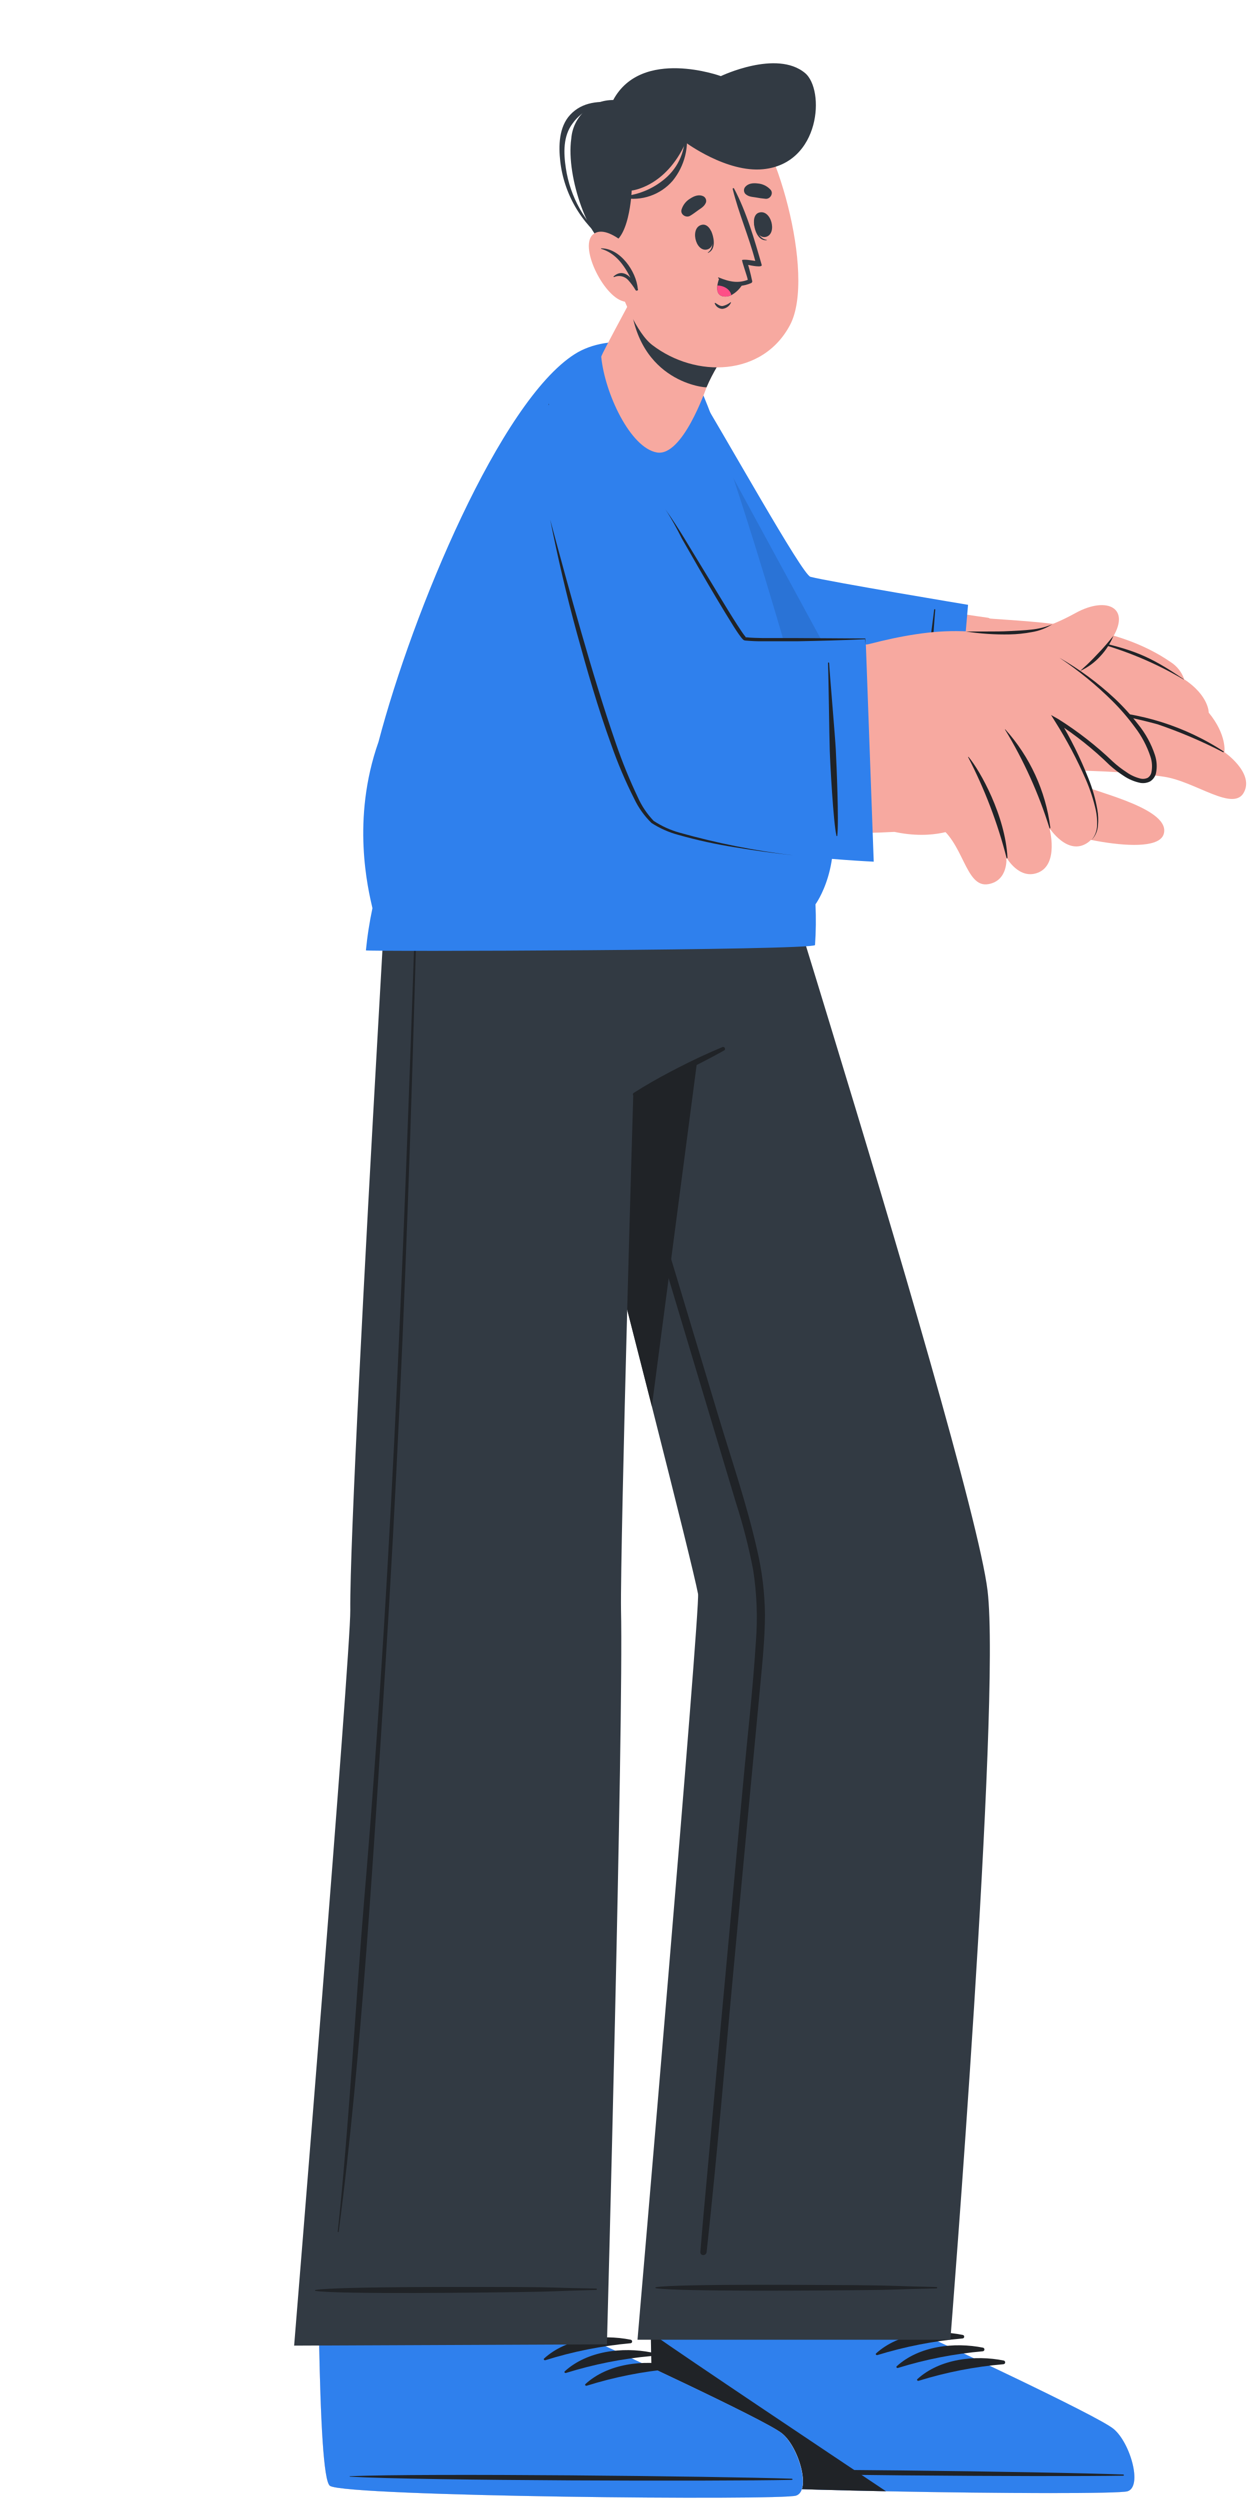 <svg width="117" height="234" viewBox="0 0 117 234" fill="none" xmlns="http://www.w3.org/2000/svg">
<path d="M105.536 233.184C104.106 233.646 63.446 233.122 61.916 232.111C61.294 231.743 61.057 225.79 60.939 218.595C60.939 218.52 60.939 218.445 60.939 218.37C60.939 216.885 60.895 215.356 60.889 213.809C60.889 213.597 60.889 213.384 60.889 213.185L62.849 192L90.049 192.275L87.368 213.235L87.337 214.065L87.169 218.433V218.882C87.169 218.882 102.638 226.07 104.211 227.356C105.785 228.641 106.961 232.741 105.536 233.184Z" fill="#F7A9A0"/>
<path d="M105.536 233.184C104.106 233.646 63.446 233.122 61.916 232.111C61.294 231.743 61.057 225.79 60.939 218.595C60.939 218.52 60.939 218.445 60.939 218.37C60.939 216.885 60.895 215.356 60.889 213.809C60.889 213.597 60.889 213.384 60.889 213.185L87.38 213.26L87.349 214.09L87.181 218.458V218.907C87.181 218.907 102.65 226.095 104.224 227.381C105.798 228.666 106.961 232.741 105.536 233.184Z" fill="#E2E8F0"/>
<path d="M105.536 233.184C104.802 233.421 93.755 233.396 82.957 233.184C80.787 233.14 78.603 233.091 76.57 233.034C68.869 232.822 62.506 232.504 61.915 232.117C61.324 231.73 61.063 225.964 60.945 218.901C60.945 218.801 60.945 218.701 60.945 218.601C60.945 218.501 60.945 218.445 60.945 218.37H60.976L87.181 218.42V218.87C87.181 218.87 102.656 226.052 104.224 227.337C105.791 228.623 106.96 232.741 105.536 233.184Z" fill="#2F80ED"/>
<path d="M105.095 231.612C98.253 231.356 70.58 230.988 63.788 231.231C63.732 231.231 63.732 231.268 63.788 231.275C70.574 231.674 98.24 231.842 105.095 231.724C105.238 231.724 105.238 231.618 105.095 231.612Z" fill="#202327"/>
<path d="M82.933 233.184C80.762 233.14 78.579 233.091 76.545 233.034C68.844 232.822 62.481 232.504 61.89 232.117C61.299 231.73 61.038 225.964 60.92 218.901C60.92 218.801 60.92 218.701 60.92 218.601C60.92 218.501 60.92 218.445 60.92 218.37H60.951C64.552 220.904 77.204 229.353 82.933 233.184Z" fill="#202327"/>
<path d="M90.092 218.545C87.398 218.002 84.096 218.377 82.006 220.274C81.925 220.348 82.006 220.461 82.124 220.436C84.712 219.638 87.376 219.117 90.073 218.882C90.118 218.885 90.161 218.869 90.195 218.839C90.228 218.809 90.248 218.768 90.25 218.723C90.253 218.678 90.237 218.634 90.208 218.601C90.178 218.568 90.136 218.548 90.092 218.545Z" fill="#202327"/>
<path d="M93.954 220.947C91.261 220.405 87.958 220.779 85.868 222.682C85.787 222.757 85.868 222.869 85.98 222.844C88.566 222.04 91.232 221.519 93.93 221.291C93.97 221.286 94.008 221.268 94.037 221.239C94.065 221.209 94.082 221.17 94.085 221.13C94.088 221.089 94.077 221.048 94.053 221.015C94.029 220.981 93.994 220.958 93.954 220.947Z" fill="#202327"/>
<path d="M92.02 219.743C89.333 219.206 86.024 219.575 83.934 221.478C83.853 221.553 83.934 221.665 84.046 221.64C86.637 220.836 89.306 220.313 92.008 220.08C92.045 220.071 92.078 220.051 92.103 220.021C92.127 219.991 92.141 219.955 92.142 219.916C92.144 219.878 92.132 219.84 92.11 219.809C92.088 219.778 92.057 219.755 92.02 219.743Z" fill="#202327"/>
<path d="M74.511 233.59C73.086 234.058 32.426 233.677 30.89 232.679C30.268 232.304 30.007 226.358 29.864 219.163C29.864 219.088 29.864 219.013 29.864 218.938C29.864 217.453 29.808 215.93 29.801 214.383C29.801 214.165 29.801 213.952 29.801 213.759C29.708 203.376 30.423 192.599 30.423 192.599L57.001 192.774L56.261 213.74V214.57L56.112 218.907V219.356C56.112 219.356 71.612 226.482 73.186 227.768C74.76 229.053 75.935 233.134 74.511 233.59Z" fill="#F7A9A0"/>
<path d="M74.511 233.59C73.086 234.058 32.426 233.677 30.89 232.679C30.268 232.304 30.006 226.357 29.863 219.163C29.863 219.088 29.863 219.013 29.863 218.938C29.863 217.453 29.808 215.93 29.801 214.383C29.801 214.165 29.801 213.952 29.801 213.759H56.292V214.589L56.143 218.926V219.375C56.143 219.375 71.643 226.501 73.217 227.786C74.79 229.072 75.935 233.134 74.511 233.59Z" fill="#E2E8F0"/>
<path d="M74.511 233.59C73.087 234.058 32.426 233.677 30.89 232.679C30.268 232.304 30.007 226.357 29.864 219.163C29.864 219.088 29.864 219.013 29.864 218.938L56.1 218.888V219.337C56.1 219.337 71.6 226.464 73.174 227.749C74.747 229.034 75.935 233.134 74.511 233.59Z" fill="#2F80ED"/>
<path d="M74.069 232.005C67.227 231.774 39.554 231.481 32.762 231.774C32.706 231.774 32.706 231.818 32.762 231.818C39.548 232.198 67.209 232.261 74.069 232.117C74.225 232.117 74.225 232.011 74.069 232.005Z" fill="#202327"/>
<path d="M59.017 218.994C56.323 218.464 53.021 218.845 50.931 220.754C50.85 220.829 50.931 220.941 51.043 220.916C53.626 220.105 56.289 219.574 58.986 219.331C59.03 219.335 59.075 219.322 59.109 219.293C59.143 219.264 59.165 219.223 59.169 219.178C59.173 219.134 59.16 219.089 59.131 219.055C59.102 219.02 59.061 218.999 59.017 218.994Z" fill="#202327"/>
<path d="M60.951 220.186C58.258 219.656 54.955 220.043 52.865 221.952C52.784 222.027 52.865 222.139 52.977 222.108C55.564 221.301 58.228 220.772 60.926 220.529C60.967 220.525 61.005 220.507 61.033 220.477C61.062 220.448 61.079 220.409 61.082 220.368C61.085 220.327 61.074 220.287 61.05 220.253C61.026 220.22 60.991 220.196 60.951 220.186Z" fill="#202327"/>
<path d="M62.886 221.384C60.192 220.854 56.889 221.235 54.8 223.144C54.719 223.219 54.8 223.331 54.911 223.306C57.497 222.494 60.162 221.965 62.861 221.727C62.901 221.723 62.939 221.705 62.968 221.675C62.996 221.646 63.014 221.607 63.017 221.566C63.02 221.525 63.008 221.485 62.984 221.451C62.96 221.418 62.925 221.394 62.886 221.384Z" fill="#202327"/>
<path d="M88.954 219H59.67C59.67 219 65.567 150.36 65.336 149.187C65.044 147.652 63.315 140.707 61.014 131.634C60.292 128.795 59.514 125.75 58.706 122.592C56.523 114.056 54.115 104.727 52.019 96.609C48.872 84.447 46.421 75 46.421 75H71.239C71.239 75 74.132 84.198 77.776 96.166C83.716 115.616 91.653 142.386 92.437 148.894C93.7 159.408 88.954 219 88.954 219Z" fill="#323A43"/>
<path d="M70.847 144.994C69.889 140.745 68.453 136.583 67.202 132.414C64.665 123.944 62.112 115.481 59.545 107.024C58.264 102.793 56.977 98.562 55.683 94.332C55.024 92.197 54.37 90.063 53.705 87.936C53.039 85.808 52.312 83.78 51.727 81.695C51.484 80.841 51.354 81.309 51.659 82.394C52.281 84.591 52.903 86.762 53.525 88.965C54.769 93.296 56.037 97.622 57.331 101.944C59.869 110.556 62.429 119.156 65.013 127.747L68.894 140.688C69.553 142.734 70.087 144.818 70.493 146.928C70.838 149.141 70.925 151.385 70.754 153.618C70.474 158.117 69.952 162.603 69.541 167.09C69.13 171.576 68.708 176.076 68.297 180.568C67.468 189.512 66.649 198.456 65.84 207.4C65.741 208.53 65.641 209.665 65.554 210.801C65.554 211.182 66.095 211.151 66.139 210.801C67.103 201.959 67.843 193.086 68.67 184.225C69.498 175.364 70.319 166.603 71.158 157.786C71.364 155.577 71.594 153.362 71.6 151.134C71.579 149.066 71.327 147.006 70.847 144.994Z" fill="#202327"/>
<path d="M68.415 75C66.692 88.372 63.408 113.445 61.013 131.634C55.415 109.595 46.415 75 46.415 75H68.415Z" fill="#202327"/>
<path d="M70.431 75C70.431 75 69.858 86.912 67.14 96.347C66.922 97.127 66.686 97.895 66.431 98.631C63.94 99.639 61.546 100.874 59.278 102.319C59.278 102.319 58.992 111.903 58.706 122.592C58.389 134.542 58.084 147.871 58.127 150.672C58.376 161.28 56.809 219.431 56.809 219.431L27.531 219.55C27.531 219.55 32.825 154.604 32.787 150.729C32.731 144.489 34.205 116.976 35.344 96.902C36.04 84.535 36.588 75 36.588 75H70.431Z" fill="#323A43"/>
<path d="M55.807 214.208C51.335 214.133 52.617 214.09 48.144 214.065C45.955 214.065 31.574 213.99 29.528 214.339C29.516 214.339 29.505 214.344 29.497 214.352C29.489 214.36 29.484 214.371 29.484 214.383C29.484 214.395 29.489 214.406 29.497 214.414C29.505 214.422 29.516 214.427 29.528 214.427C31.574 214.764 45.961 214.576 48.151 214.545C52.623 214.483 51.335 214.452 55.807 214.339C55.888 214.321 55.888 214.208 55.807 214.208Z" fill="#202327"/>
<path d="M39.075 79.256C38.534 95.642 37.962 112.035 37.209 128.408C36.457 144.782 35.486 161.274 34.099 177.673C33.334 186.833 32.613 199.719 31.611 208.873C31.611 208.935 31.698 208.96 31.705 208.873C33.838 192.649 35.026 172.519 36.059 156.158C37.091 139.796 37.819 123.416 38.373 107.036C38.684 97.776 38.926 88.504 39.206 79.237C39.281 79.112 39.075 79.125 39.075 79.256Z" fill="#202327"/>
<path d="M67.65 97.994C64.739 99.204 61.938 100.666 59.278 102.362C59.172 102.425 59.278 102.593 59.365 102.537C62.189 101.158 65.075 99.835 67.818 98.3C67.842 98.271 67.857 98.236 67.861 98.198C67.865 98.16 67.857 98.123 67.839 98.09C67.82 98.056 67.793 98.03 67.759 98.013C67.725 97.996 67.688 97.989 67.65 97.994Z" fill="#202327"/>
<path d="M87.66 214.065C83.188 213.971 84.469 213.934 79.997 213.89C77.807 213.89 63.427 213.74 61.38 214.083C61.337 214.083 61.337 214.164 61.38 214.177C63.427 214.514 77.807 214.389 79.997 214.364C84.469 214.327 83.188 214.289 87.66 214.196C87.741 214.189 87.741 214.065 87.66 214.065Z" fill="#202327"/>
<path d="M59.186 37.891C59.885 46.202 65.332 64.873 68.92 68.236C71.66 70.813 85.6 72.804 91.384 72.885C93.88 72.885 94.336 58.077 92.47 57.821C86.711 57.029 77.4 55.282 75.778 54.701C74.636 54.289 71.66 48.262 65.089 36.93C61.457 30.646 58.793 33.23 59.186 37.891Z" fill="#F7A9A0"/>
<path d="M100.513 72.048C99.571 72.273 99.683 72.772 101.256 73.496C102.828 74.22 109.655 75.749 108.919 78.082C108.182 80.416 98.579 78.126 96.058 76.722C93.537 75.318 89.943 72.161 89.943 72.161C91.902 72.211 96.67 71.955 100.513 72.048Z" fill="#F7A9A0"/>
<path d="M92.071 57.859C97.581 58.264 104.47 58.433 109.593 61.983C110.177 62.36 110.617 62.923 110.841 63.581C113.168 65.128 113.137 66.701 113.137 66.701C114.859 68.804 114.604 70.401 114.604 70.401C114.604 70.401 117.318 72.273 116.476 74.076C115.54 76.123 111.914 73.128 108.913 72.697C102.049 71.711 91.99 72.236 89.981 72.148L92.071 57.859Z" fill="#F7A9A0"/>
<path d="M102.398 66.595C104.412 66.858 106.405 67.261 108.364 67.799C110.473 68.519 112.525 69.395 114.504 70.42C114.512 70.417 114.519 70.413 114.525 70.407C114.531 70.401 114.536 70.394 114.539 70.387C114.542 70.379 114.543 70.371 114.542 70.362C114.541 70.354 114.539 70.346 114.535 70.339C110.914 67.975 106.714 66.652 102.392 66.514C102.311 66.52 102.292 66.595 102.398 66.595Z" fill="#202327"/>
<path d="M102.423 60.099C105.359 60.882 108.174 62.061 110.791 63.606C110.791 63.606 110.828 63.606 110.791 63.575C107.44 61.278 105.967 60.823 102.417 59.987C102.317 59.955 102.298 60.068 102.423 60.099Z" fill="#202327"/>
<path d="M89.069 74.395L90.61 56.611C90.61 56.611 77.681 54.458 75.859 53.99C75.085 53.796 67.978 40.986 64.627 35.513C62.399 31.913 58.187 30.939 58.83 39.089C59.205 43.856 64.284 66.096 68.19 68.985C71.242 71.293 89.069 74.395 89.069 74.395Z" fill="#2F80ED"/>
<path d="M85.831 72.935C85.737 71.649 86.249 66.345 86.392 65.028C86.536 63.712 87.285 58.433 87.434 57.079C87.434 57.004 87.547 56.991 87.54 57.079C87.416 58.427 87.079 63.762 86.948 65.085C86.817 66.408 86.249 71.693 85.899 72.953C85.895 72.96 85.889 72.965 85.881 72.968C85.874 72.971 85.866 72.971 85.858 72.969C85.851 72.967 85.844 72.962 85.839 72.956C85.834 72.95 85.831 72.942 85.831 72.935Z" fill="#202327"/>
<path opacity="0.1" d="M84 73C78.231 71.891 71.255 70.359 69.35 69.07C65.075 66.187 59.497 43.992 59.072 39.234C58.62 34.009 60.367 32.539 62.32 33.118L84 73Z" fill="black"/>
<path d="M34.248 88.957C34.346 89.078 75.926 88.957 76.287 88.459C76.373 87.19 76.387 85.915 76.329 84.644C76.329 84.644 79.045 80.972 77.552 75.136C74.391 62.8 66.729 36.885 64.451 34.329C62.45 32.067 57.088 31.041 53.782 33.153C46.835 37.586 38.657 57.147 35.427 69.441C32.862 76.706 34.457 83.249 34.86 85.006C34.584 86.308 34.379 87.628 34.248 88.957Z" fill="#2F80ED"/>
<path d="M52.178 39.65C51.973 39.372 51.798 39.073 51.654 38.758C51.495 38.447 51.389 38.112 51.342 37.766C51.411 37.928 51.492 38.072 51.567 38.228L51.792 38.689C51.941 39.001 52.07 39.322 52.178 39.65Z" fill="#202327"/>
<path d="M50.993 42.814C52.459 53.672 58.306 72.766 61.145 75.468C63.641 77.852 77.469 78.213 83.609 77.87C85.906 77.739 84.009 60.105 81.556 60.292C78.617 60.517 69.906 60.879 69.382 60.292C68.858 59.706 62.318 47.812 57.451 40.58C53.033 34.066 50.437 38.708 50.993 42.814Z" fill="#F7A9A0"/>
<path d="M89.431 59.107C94.804 59.032 96.195 59.837 100.694 57.366C103.652 55.749 105.955 56.935 104.02 59.862C100.85 64.641 93.943 66.195 91.391 66.039L89.431 59.107Z" fill="#F7A9A0"/>
<path d="M74.767 62.414C74.767 62.414 81.113 59.862 86.835 59.219C90.785 58.77 99.496 58.757 106.641 68.248C108.332 70.495 109.137 74.906 105.05 72.236C102.136 70.364 100.863 68.255 98.966 67.462C98.966 67.462 99.34 73.19 97.019 74.8C94.99 76.195 92.865 77.447 90.66 78.544C90.364 78.186 90.091 77.808 89.843 77.415C89.843 77.415 87.534 78.713 83.603 77.839L74.767 62.414Z" fill="#F7A9A0"/>
<path d="M90.673 59.394C92.389 60.579 95.983 63.138 98.161 66.258C100.613 69.734 104.401 77.084 101.811 78.869C99.939 80.173 98.223 77.496 98.223 77.496C98.223 77.496 99.147 80.866 97.181 81.671C95.384 82.407 94.198 80.254 94.198 80.254C94.198 80.254 94.404 82.394 92.545 82.75C90.299 83.199 90.23 78.638 87.553 77.134C86.991 76.841 90.673 59.394 90.673 59.394Z" fill="#F7A9A0"/>
<path d="M94.086 68.261C96.395 70.822 97.869 74.026 98.311 77.446C98.311 77.534 98.254 77.583 98.23 77.508C97.223 74.276 95.825 71.179 94.067 68.286C94.067 68.286 94.067 68.248 94.086 68.261Z" fill="#202327"/>
<path d="M90.648 70.838C91.758 72.154 94.092 76.36 94.298 80.254C94.298 80.341 94.236 80.391 94.217 80.31C93.377 77.033 92.167 73.861 90.61 70.857L90.648 70.838Z" fill="#202327"/>
<path d="M90.398 59.107C91.085 59.107 91.765 59.107 92.451 59.107C93.138 59.107 93.812 59.107 94.492 59.069C95.172 59.032 95.846 59.007 96.52 58.932C97.196 58.866 97.858 58.7 98.486 58.439C97.9 58.812 97.243 59.06 96.557 59.169C95.88 59.296 95.193 59.367 94.504 59.381C93.13 59.409 91.757 59.317 90.398 59.107Z" fill="#202327"/>
<path d="M104.22 59.512C103.925 60.226 103.502 60.879 102.972 61.44C102.447 62.016 101.81 62.479 101.1 62.801C101.381 62.532 101.668 62.295 101.936 62.027C102.205 61.759 102.467 61.503 102.716 61.228C103.259 60.679 103.733 60.105 104.22 59.512Z" fill="#202327"/>
<path d="M99.159 61.565C101.029 62.637 102.769 63.92 104.345 65.39C105.135 66.134 105.866 66.939 106.529 67.799C107.224 68.651 107.757 69.624 108.101 70.669C108.282 71.219 108.317 71.806 108.201 72.373C108.126 72.691 107.928 72.966 107.652 73.14C107.367 73.285 107.043 73.333 106.729 73.278C106.17 73.161 105.64 72.936 105.169 72.616C104.709 72.317 104.273 71.983 103.864 71.618C102.339 70.126 100.667 68.792 98.872 67.637L99.147 67.35C100.206 69.099 101.116 70.933 101.868 72.835C102.252 73.779 102.534 74.763 102.71 75.767C102.8 76.272 102.819 76.787 102.766 77.296C102.729 77.81 102.507 78.293 102.142 78.656C102.477 78.276 102.668 77.79 102.685 77.284C102.709 76.783 102.667 76.282 102.56 75.792C102.337 74.812 102.021 73.855 101.618 72.934C100.814 71.088 99.871 69.304 98.797 67.599L98.379 66.925L99.066 67.312C100.897 68.464 102.607 69.798 104.17 71.293C104.559 71.649 104.977 71.973 105.418 72.26C105.829 72.558 106.296 72.77 106.791 72.885C107.002 72.925 107.22 72.899 107.415 72.81C107.505 72.753 107.584 72.678 107.645 72.59C107.706 72.502 107.749 72.403 107.771 72.298C107.871 71.808 107.841 71.3 107.683 70.825C107.354 69.826 106.858 68.889 106.217 68.055C105.587 67.196 104.893 66.386 104.139 65.634C102.615 64.119 100.947 62.756 99.159 61.565Z" fill="#202327"/>
<path d="M81.781 80.653L81.026 59.806H69.794C66.393 54.102 59.598 42.702 56.653 39.108C53.202 34.895 50.051 37.017 50.593 42.539C51.842 55.169 58.581 74.588 60.896 76.753C64.197 79.848 81.781 80.653 81.781 80.653Z" fill="#2F80ED"/>
<path d="M78.287 78.201C78 76.953 77.706 71.531 77.663 70.183C77.619 68.835 77.557 63.444 77.501 62.071C77.501 61.996 77.607 61.971 77.607 62.071C77.688 63.437 78.162 68.841 78.231 70.183C78.299 71.524 78.53 76.916 78.368 78.232C78.366 78.238 78.363 78.243 78.359 78.247C78.355 78.251 78.35 78.254 78.345 78.256C78.334 78.261 78.323 78.261 78.312 78.257C78.301 78.253 78.292 78.245 78.288 78.234C78.283 78.224 78.283 78.212 78.287 78.201Z" fill="#202327"/>
<path d="M74.28 80.061C72.471 79.861 70.661 79.618 68.864 79.318C67.057 79.037 65.269 78.648 63.51 78.151C62.612 77.912 61.757 77.534 60.977 77.028C60.309 76.374 59.761 75.607 59.361 74.763C58.534 73.127 57.817 71.439 57.214 69.708C55.966 66.276 54.961 62.77 53.994 59.25C53.027 55.731 52.209 52.18 51.498 48.642C52.44 52.161 53.401 55.675 54.406 59.175C55.41 62.676 56.465 66.158 57.651 69.596C58.24 71.312 58.925 72.993 59.704 74.632C60.066 75.445 60.567 76.191 61.182 76.834C61.929 77.327 62.748 77.699 63.61 77.939C67.106 78.923 70.674 79.632 74.28 80.061Z" fill="#202327"/>
<path d="M62.275 47.669C63.523 49.41 64.565 51.257 65.682 53.066C66.799 54.876 67.866 56.717 69.014 58.501L69.451 59.163C69.526 59.269 69.601 59.381 69.682 59.481L69.794 59.618C69.794 59.65 69.794 59.618 69.794 59.65C69.794 59.681 69.844 59.65 69.863 59.65C70.337 59.706 70.905 59.712 71.423 59.724H74.611L80.995 59.762V60.355L80.964 59.831C78.836 59.93 76.708 59.986 74.58 60.024C73.519 60.024 72.452 60.024 71.385 60.024C70.844 60.028 70.302 60.005 69.763 59.955C69.72 59.95 69.678 59.94 69.638 59.924C69.593 59.901 69.553 59.869 69.519 59.831C69.47 59.774 69.413 59.718 69.376 59.668C69.339 59.618 69.214 59.45 69.133 59.337C68.983 59.119 68.833 58.895 68.69 58.67C67.56 56.86 66.481 55.032 65.414 53.185L63.829 50.42C63.367 49.497 62.861 48.555 62.275 47.669Z" fill="#202327"/>
<path d="M61.485 42.352C59.006 41.921 56.612 36.837 56.276 33.4C56.256 33.159 60.313 25.872 60.966 24.344C61.099 24.029 69.571 30.777 69.571 30.777C69.571 30.777 67.257 33.578 66.134 36.252C66.043 36.48 63.879 42.767 61.485 42.352Z" fill="#F7A9A0"/>
<path d="M69.571 30.777C69.571 30.777 67.257 33.578 66.132 36.249C66.112 36.304 59.714 35.859 58.995 28.182C59.871 26.523 60.701 24.965 60.966 24.344C61.101 24.03 69.571 30.777 69.571 30.777Z" fill="#323A43"/>
<path d="M56.214 15.854C55.393 19.64 58.231 30.136 61.052 32.294C65.145 35.425 71.401 35.236 73.948 30.417C76.416 25.747 72.48 12.133 69.368 10.217C64.784 7.393 57.424 10.265 56.214 15.854Z" fill="#F7A9A0"/>
<path d="M66.965 28.357C67.172 28.487 67.396 28.678 67.655 28.64C67.921 28.577 68.169 28.457 68.384 28.289C68.389 28.287 68.394 28.286 68.399 28.286C68.404 28.287 68.409 28.289 68.413 28.292C68.417 28.295 68.42 28.299 68.422 28.304C68.424 28.309 68.424 28.314 68.422 28.319C68.352 28.483 68.239 28.624 68.094 28.728C67.95 28.832 67.78 28.895 67.603 28.91C67.449 28.905 67.299 28.854 67.174 28.764C67.049 28.673 66.953 28.548 66.898 28.403C66.883 28.366 66.933 28.337 66.965 28.357Z" fill="#323A43"/>
<path d="M66.545 21.61C66.533 21.583 66.5 21.659 66.509 21.686C66.717 22.39 66.84 23.228 66.261 23.632C66.243 23.645 66.257 23.68 66.279 23.67C67.031 23.354 66.858 22.24 66.545 21.61Z" fill="#323A43"/>
<path d="M65.717 21.037C64.556 21.253 65.073 23.559 66.148 23.361C67.224 23.162 66.691 20.857 65.717 21.037Z" fill="#323A43"/>
<path d="M70.571 20.782C70.574 20.754 70.636 20.805 70.64 20.834C70.777 21.553 71.057 22.354 71.756 22.447C71.777 22.449 71.783 22.488 71.752 22.488C70.954 22.562 70.577 21.5 70.571 20.782Z" fill="#323A43"/>
<path d="M71.043 19.9C72.173 19.556 72.77 21.841 71.731 22.16C70.691 22.48 70.095 20.189 71.043 19.9Z" fill="#323A43"/>
<path d="M64.575 20.21C64.865 20.047 65.104 19.849 65.375 19.66C65.647 19.471 65.942 19.305 66.082 18.941C66.111 18.834 66.103 18.721 66.061 18.619C66.018 18.518 65.943 18.433 65.847 18.378C65.422 18.168 64.985 18.339 64.608 18.583C64.216 18.813 63.925 19.182 63.792 19.617C63.656 20.063 64.194 20.413 64.575 20.21Z" fill="#323A43"/>
<path d="M71.675 18.609C71.353 18.581 71.032 18.536 70.715 18.475C70.347 18.418 70.047 18.411 69.761 18.145C69.688 18.062 69.644 17.957 69.637 17.847C69.63 17.737 69.66 17.627 69.722 17.536C70.008 17.159 70.479 17.116 70.921 17.172C71.372 17.206 71.795 17.409 72.105 17.739C72.434 18.07 72.113 18.632 71.675 18.609Z" fill="#323A43"/>
<path d="M67.238 26.049C67.482 26.292 67.774 26.48 68.095 26.604C68.416 26.728 68.76 26.784 69.103 26.768C69.404 26.76 69.703 26.707 69.988 26.613C70.044 26.599 70.099 26.58 70.152 26.557L70.303 26.497C70.34 26.481 70.37 26.454 70.389 26.419C70.408 26.384 70.416 26.344 70.41 26.304C70.406 26.28 70.399 26.255 70.388 26.233L70.373 26.169C70.265 25.616 70.026 24.793 70.026 24.793C70.248 24.847 71.378 25.079 71.295 24.794C70.623 22.447 69.873 19.836 68.705 17.64C68.697 17.626 68.684 17.616 68.669 17.611C68.654 17.606 68.637 17.606 68.623 17.612C68.608 17.618 68.595 17.628 68.587 17.642C68.579 17.656 68.576 17.672 68.579 17.687C69.138 19.971 70.095 22.136 70.692 24.423C70.336 24.373 69.751 24.262 69.465 24.332C69.392 24.371 69.959 25.919 69.988 26.171C69.988 26.18 69.987 26.188 69.985 26.197C69.089 26.523 68.328 26.4 67.292 25.978C67.229 25.941 67.183 26.001 67.238 26.049Z" fill="#323A43"/>
<path d="M69.465 26.668C69.215 27.069 68.865 27.399 68.451 27.626C68.221 27.743 67.96 27.785 67.705 27.746C67.149 27.657 67.087 27.161 67.145 26.724C67.178 26.493 67.238 26.267 67.324 26.05C67.954 26.479 68.704 26.696 69.465 26.668Z" fill="#323A43"/>
<path d="M68.45 27.626C68.22 27.743 67.96 27.785 67.705 27.746C67.149 27.657 67.086 27.161 67.145 26.724C67.733 26.727 68.346 27.066 68.45 27.626Z" fill="#FE4F87"/>
<path d="M56.867 22.833C58.932 22.871 59.127 17.835 59.127 17.835C59.127 17.835 62.307 17.519 64.183 13.338C64.183 13.338 68.014 16.187 71.442 15.837C76.823 15.297 77.224 8.392 75.35 6.835C72.694 4.622 67.471 7.125 67.471 7.125C67.471 7.125 60.056 4.416 57.396 9.363C56.408 9.354 55.454 9.72 54.726 10.387C53.998 11.054 53.55 11.973 53.473 12.958C52.934 16.68 55.323 22.803 56.867 22.833Z" fill="#323A43"/>
<path d="M58.342 18.364C59.887 18.224 61.341 17.574 62.476 16.517C63.084 15.939 63.544 15.225 63.819 14.433C64.094 13.642 64.176 12.796 64.057 11.966C64.05 11.881 64.18 11.863 64.194 11.954C64.365 12.822 64.344 13.717 64.13 14.576C63.917 15.434 63.517 16.236 62.959 16.922C62.398 17.569 61.677 18.057 60.868 18.337C60.059 18.618 59.19 18.682 58.349 18.522C58.328 18.523 58.308 18.515 58.292 18.501C58.277 18.487 58.268 18.467 58.267 18.447C58.266 18.426 58.273 18.405 58.287 18.39C58.301 18.374 58.321 18.365 58.342 18.364Z" fill="#323A43"/>
<path d="M53.36 10.755C54.51 9.509 56.123 9.428 57.693 9.607C57.778 9.6 57.76 9.766 57.672 9.748C56.891 9.656 56.1 9.777 55.381 10.096C54.663 10.416 54.044 10.923 53.588 11.565C52.697 12.749 52.748 14.332 52.962 15.729C53.361 18.434 54.748 20.895 56.856 22.637C56.863 22.642 56.868 22.65 56.869 22.66C56.871 22.669 56.869 22.678 56.863 22.685C56.858 22.693 56.849 22.698 56.84 22.699C56.831 22.701 56.822 22.698 56.814 22.693C55.608 21.794 54.598 20.659 53.846 19.356C53.094 18.053 52.616 16.61 52.441 15.116C52.275 13.655 52.307 11.9 53.36 10.755Z" fill="#323A43"/>
<path d="M59.813 24.059C59.813 24.059 57.05 20.867 55.578 21.886C54.106 22.905 56.431 27.705 58.335 28.2C58.575 28.28 58.828 28.311 59.08 28.29C59.332 28.27 59.578 28.199 59.801 28.081C60.025 27.963 60.222 27.801 60.382 27.605C60.541 27.409 60.659 27.182 60.729 26.939L59.813 24.059Z" fill="#F7A9A0"/>
<path d="M56.272 23.243C56.266 23.244 56.261 23.247 56.257 23.251C56.254 23.255 56.251 23.26 56.251 23.266C56.25 23.271 56.252 23.277 56.255 23.282C56.257 23.286 56.262 23.29 56.267 23.292C57.605 23.681 58.406 24.802 59.008 25.988C58.571 25.552 58.029 25.347 57.439 25.867C57.407 25.895 57.432 25.943 57.48 25.933C57.699 25.837 57.941 25.811 58.175 25.86C58.408 25.907 58.621 26.027 58.784 26.201C59.054 26.495 59.291 26.816 59.493 27.16C59.565 27.267 59.766 27.186 59.709 27.057L59.695 27.029C59.557 25.397 58.046 23.235 56.272 23.243Z" fill="#323A43"/>
</svg>
